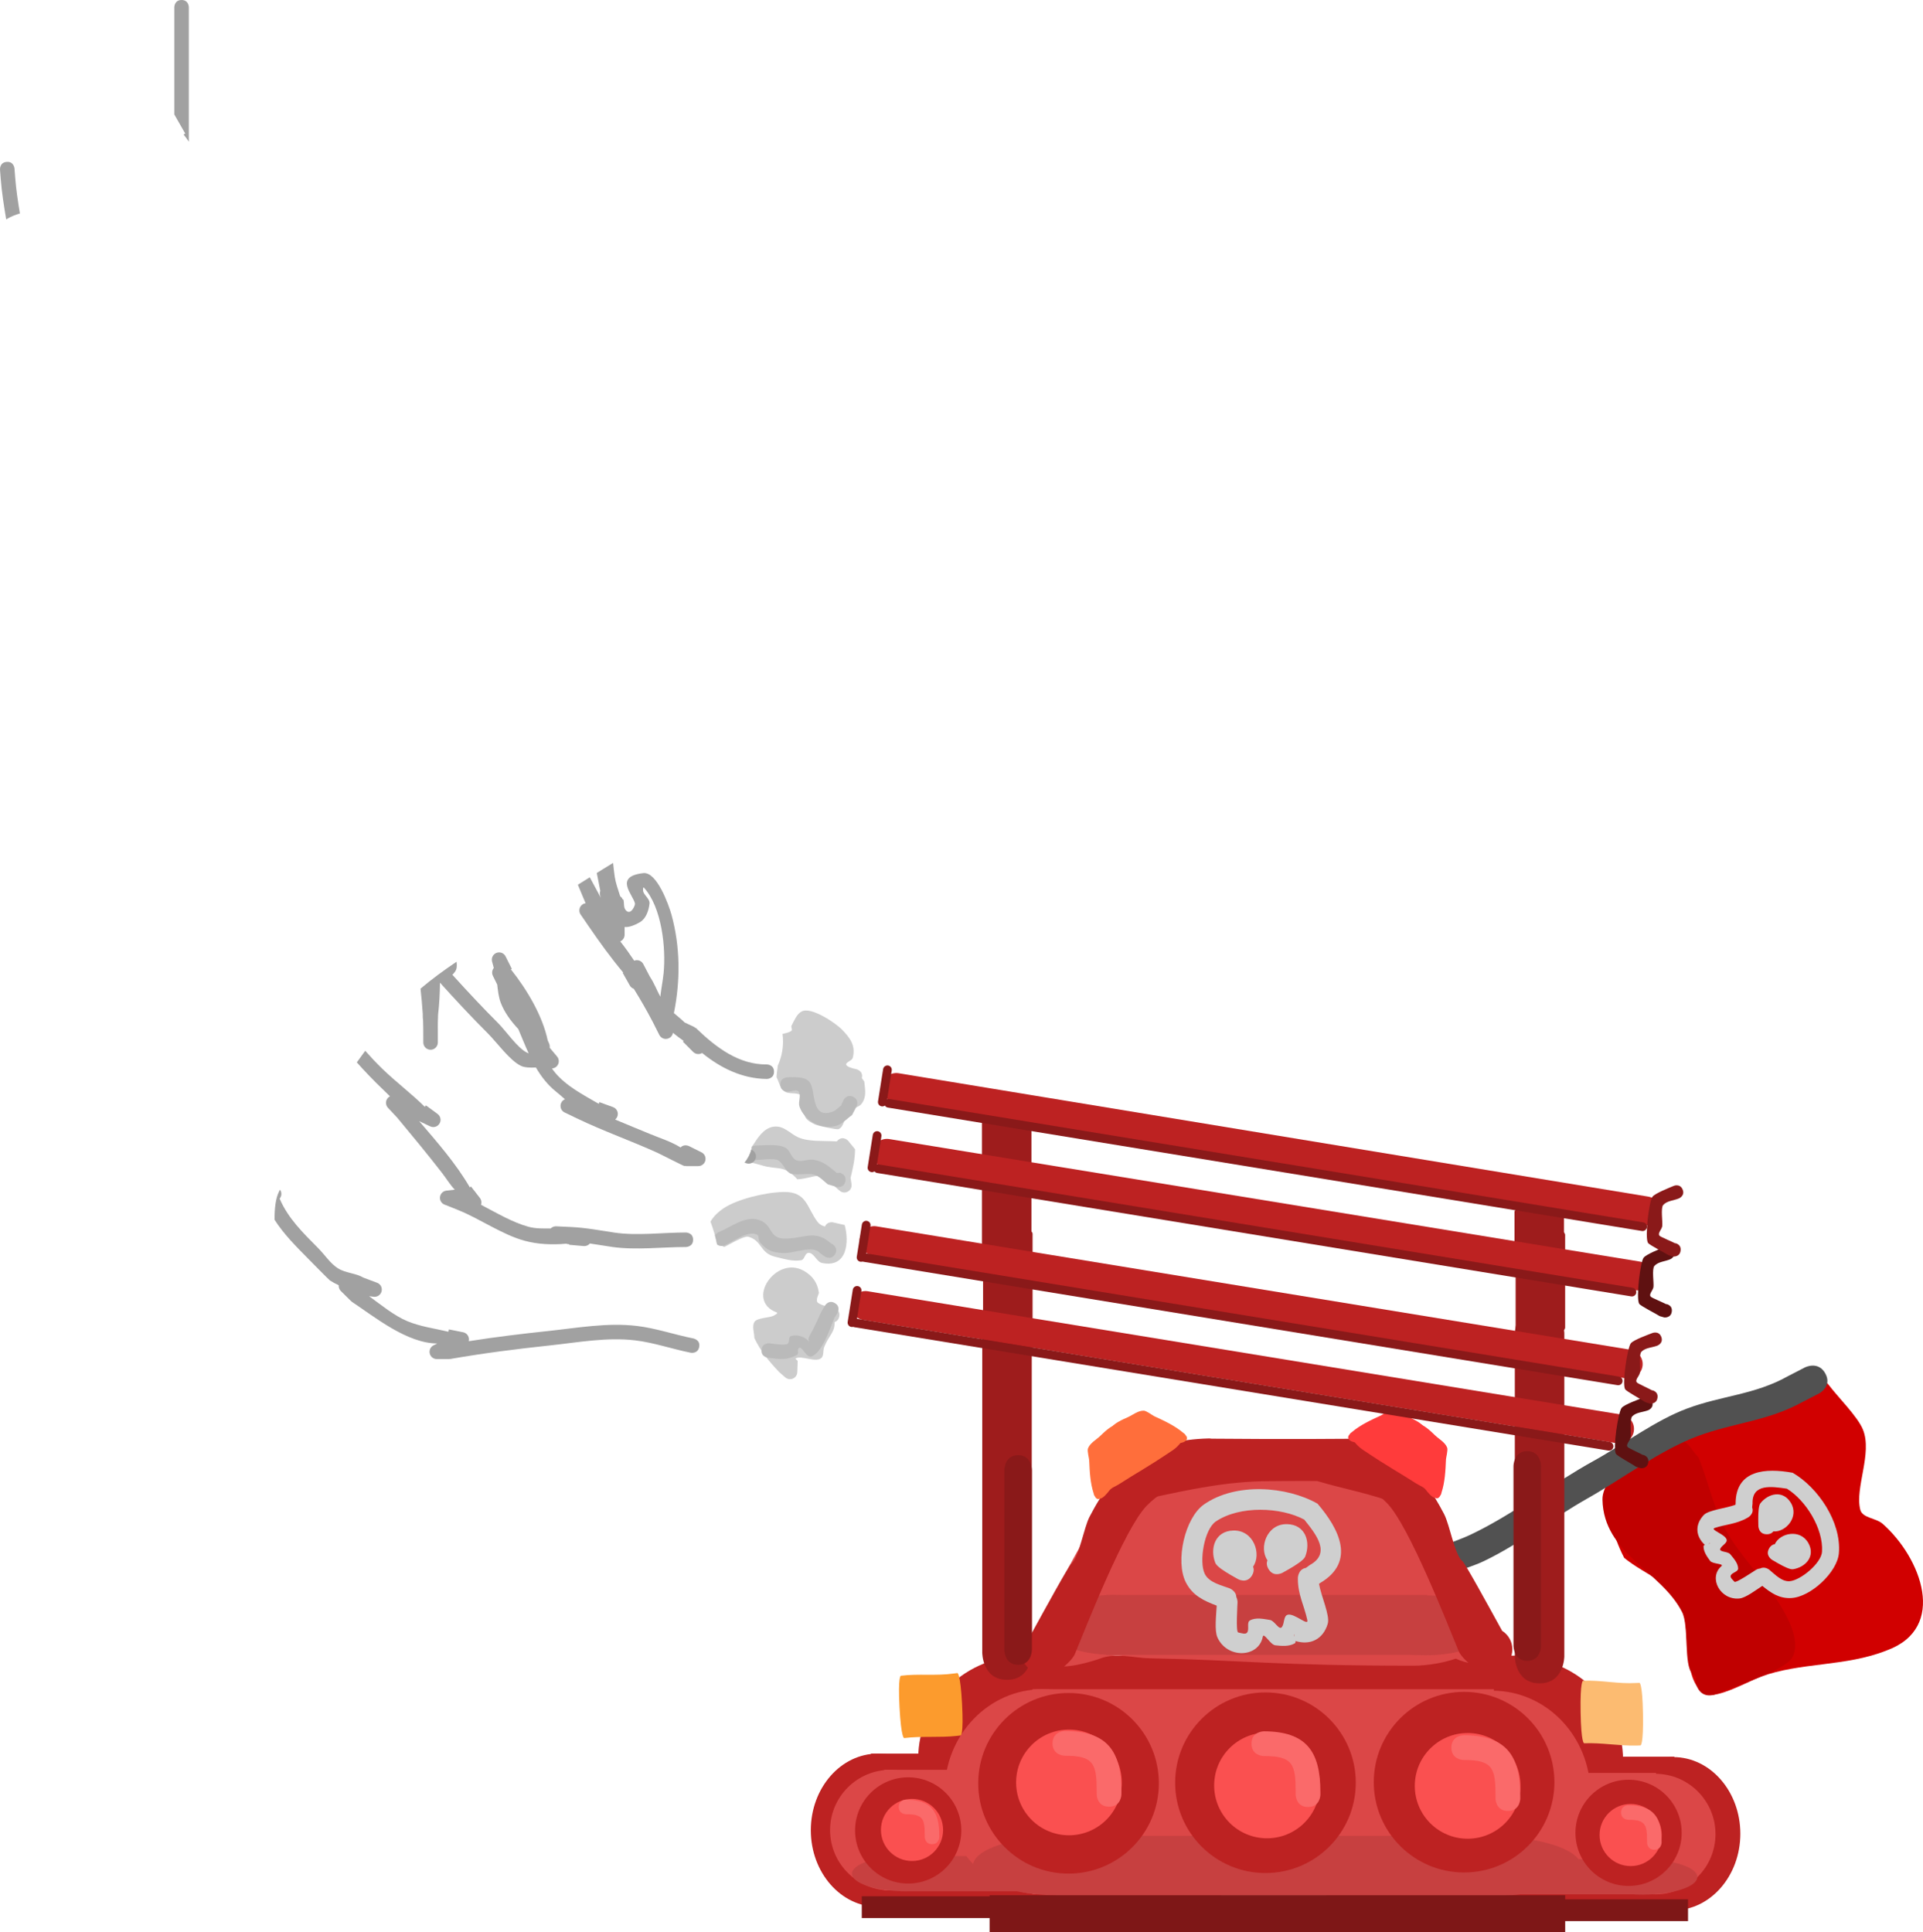 <svg version="1.1" xmlns="http://www.w3.org/2000/svg" xmlns:xlink="http://www.w3.org/1999/xlink" width="331.19" height="332.831" viewBox="0,0,331.19,332.831"><g transform="translate(-24.849,101.093)"><g data-paper-data="{&quot;isPaintingLayer&quot;:true}" fill-rule="nonzero" stroke-linejoin="miter" stroke-miterlimit="10" stroke-dasharray="" stroke-dashoffset="0" style="mix-blend-mode: normal"><g data-paper-data="{&quot;index&quot;:null}" stroke="none" stroke-width="0.5" stroke-linecap="butt"><path d="M318.449,144.838c6.373,-2.661 11.899,-0.928 16.905,-6.168c0.03,-0.557 0.283,-1.174 1.014,-1.722c1.955,-1.467 3.422,0.489 3.422,0.489c1.595,2.126 5.001,5.468 5.907,7.716c1.659,4.117 -1.406,9.972 -0.465,13.781c0.364,1.474 2.711,1.43 3.85,2.434c6.639,5.848 11.272,17.959 0.721,21.814c-7.12,2.842 -14.925,2.011 -21.75,4.552c-1.94,0.723 -7.528,3.834 -9.391,2.986c-4.062,-1.848 -2.819,-10.841 -3.885,-14.119c-1.705,-5.241 -6.219,-6.116 -10.204,-9.353c-2.244,-4.396 -2.567,-7.34 -2.567,-12.159l-0.601,-0.162c0,0 -1.356,-2.034 0.678,-3.39c0.675,-0.45 1.276,-0.527 1.776,-0.428c0.592,-1.347 2.235,-1.347 2.235,-1.347l0.089,0.073c4.48,-1.119 8.039,-3.233 12.265,-4.998z" fill="#d10000"/><path d="M316.983,187.766c-0.222,-0.177 -0.45,-0.378 -0.683,-0.605c-1.483,-1.438 -0.539,-8.177 -1.756,-10.579c-3.596,-7.097 -13.531,-10.005 -13.711,-19.391c-0.085,-4.433 8.931,-11.53 13.505,-10.237c1.365,0.386 2.025,1.986 3.037,2.979c1.722,4.177 2.579,8.871 4.839,12.794c2.423,4.205 5.909,7.632 8.58,11.66c1.588,2.394 4.31,6.895 2.767,9.946c-1.205,2.383 -10.561,5.169 -13.172,6.372c0,0 -2.225,1.011 -3.237,-1.214c-0.314,-0.69 -0.316,-1.263 -0.17,-1.726z" fill="#c00000"/><path d="M339.221,135.495c1.223,2.241 -1.082,3.431 -1.082,3.431l-2.85,1.471c-5.976,3.292 -11.74,3.54 -18.006,5.858c-6.389,2.363 -13.082,7.395 -19.03,10.753c-5.947,3.358 -11.744,7.879 -17.87,10.81c-2.324,1.112 -4.973,1.622 -7.115,3.038c0,0 -2.17,1.408 -3.617,-0.704c-1.447,-2.111 0.723,-3.519 0.723,-3.519c2.357,-1.506 5.181,-2.174 7.717,-3.374c7.304,-3.455 14.155,-8.822 21.282,-12.751c5.068,-2.794 10.591,-6.95 15.978,-8.967c6.047,-2.264 11.711,-2.383 17.422,-5.59l2.922,-1.509c0,0 2.304,-1.189 3.527,1.052z" fill="#515151"/><path d="M326.614,158.557c0.397,1.077 -0.665,1.698 -0.665,1.698l-0.161,0.094c-1.89,1.088 -3.704,1.109 -5.617,1.741c-0.904,0.299 1.796,1.076 2.045,1.996c0.167,0.617 -0.831,0.994 -1.083,1.581c-0.255,0.596 1.291,0.439 1.701,0.941c0.594,0.726 1.341,1.521 1.37,2.458c0.018,0.574 -0.986,0.672 -1.257,1.178c-0.202,0.376 0.347,0.795 0.629,1.116c0.244,0.278 3.421,-1.89 3.749,-2.081c0,0 0.296,-0.173 0.685,-0.208c0.784,-0.409 1.55,0.214 1.55,0.214c0.943,0.769 2.141,2.087 3.513,1.978c1.887,-0.149 5.451,-3.093 5.574,-5.076c0.252,-4.048 -2.862,-8.906 -6.055,-10.861c-2.652,-0.387 -6.007,-0.898 -5.909,2.565zM333.386,174.164c-2.115,0.125 -3.552,-0.903 -5.025,-2.093c-1.132,0.744 -2.856,2.054 -3.91,2.166c-3.325,0.352 -5.417,-3.566 -3.139,-5.555c0.535,-0.467 -1.5,-0.345 -1.927,-0.913c-0.549,-0.73 -1.137,-1.578 -1.144,-2.492c-0.001,-0.142 0.093,-0.218 0.23,-0.269c-1.591,-1.453 -1.763,-3.471 -0.19,-5.142c0.823,-0.874 3.818,-1.148 5.461,-1.77l0.023,-0.177c0.02,-5.881 5.192,-6.177 9.828,-5.333c4.308,2.492 8.416,8.434 7.959,13.859c-0.275,3.268 -4.834,7.522 -8.167,7.718zM319.364,164.704c0.108,-0.115 -0.06,0.02 -0.282,0.156c0.113,-0.035 0.213,-0.082 0.282,-0.156z" fill="#cfcfcf"/><path d="M330.515,164.881c0.893,-1.941 4.383,-2.685 5.777,-0.189c1.282,2.294 -0.503,4.174 -2.639,4.513c-0.521,0.083 -1.669,-0.506 -2.576,-1.02c-0.058,-0.027 -0.115,-0.059 -0.17,-0.097c-0.339,-0.195 -0.634,-0.372 -0.833,-0.486c0,0 -1.264,-0.728 -0.536,-1.992c0.28,-0.487 0.64,-0.678 0.977,-0.729z" fill="#cfcfcf"/><path d="M333.27,157.746c1.491,2.44 -0.871,5.115 -3,4.941c-0.21,0.268 -0.553,0.487 -1.115,0.493c-1.459,0.014 -1.473,-1.444 -1.473,-1.444c-0.002,-0.23 -0.011,-0.573 -0.015,-0.964c-0.006,-0.067 -0.006,-0.132 -0.001,-0.196c-0.003,-1.043 0.048,-2.331 0.376,-2.745c1.344,-1.695 3.858,-2.327 5.227,-0.084z" data-paper-data="{&quot;index&quot;:null}" fill="#cfcfcf"/></g><g fill="#bd2222" stroke="none" stroke-linecap="butt"><path d="M182.992,201.747c0,-9.756 8.244,-17.665 18.413,-17.665c10.169,0 18.413,7.909 18.413,17.665c0,9.756 -8.244,17.665 -18.413,17.665c-10.169,0 -18.413,-7.909 -18.413,-17.665z" stroke-width="NaN"/><path d="M267.551,202.006c0,-9.756 8.244,-17.665 18.413,-17.665c10.169,0 18.413,7.909 18.413,17.665c0,9.756 -8.244,17.665 -18.413,17.665c-10.169,0 -18.413,-7.909 -18.413,-17.665z" stroke-width="NaN"/><path d="M199.512,219.412v-35.33h86.729v35.33z" stroke-width="0"/></g><g fill="#9e1c1c" stroke="none" stroke-width="0.5" stroke-linecap="butt"><path d="M198.282,123.35c4.263,0 4.263,4.648 4.263,4.648c0,17.144 0,38.457 0,55.601c0,0 0,4.648 -4.263,4.648c-4.263,0 -4.263,-4.648 -4.263,-4.648c0,-17.144 0,-34.287 0,-51.431v-4.17c0,0 -0,-4.648 4.263,-4.648z"/><path d="M290.004,123.959c4.263,0 4.263,4.648 4.263,4.648c0,17.144 0,38.457 0,55.601c0,0 0,4.648 -4.263,4.648c-4.263,0 -4.263,-4.648 -4.263,-4.648c0,-17.144 0,-34.287 0,-51.431v-4.17c0,0 0,-4.648 4.263,-4.648z"/><path d="M198.422,110.071c4.263,0 4.263,1.339 4.263,1.339c0,4.939 0,11.08 0,16.02c0,0 0,1.339 -4.263,1.339c-4.263,0 -4.263,-1.339 -4.263,-1.339c0,-4.939 0,-9.879 0,-14.818v-1.201c0,0 0,-1.339 4.263,-1.339z"/><path d="M290.144,110.246c4.263,0 4.263,1.339 4.263,1.339c0,4.939 0,11.08 0,16.02c0,0 0,1.339 -4.263,1.339c-4.263,0 -4.263,-1.339 -4.263,-1.339c0,-4.939 0,-9.879 0,-14.818v-1.201c0,0 0,-1.339 4.263,-1.339z"/><path d="M198.226,89.711c4.263,0 4.263,2.087 4.263,2.087c0,7.696 0,17.264 0,24.96c0,0 0,2.087 -4.263,2.087c-4.263,0 -4.263,-2.087 -4.263,-2.087c0,-7.696 0,-15.392 0,-23.088v-1.872c0,0 0,-2.087 4.263,-2.087z"/><path d="M289.948,106.696c4.263,0 4.263,0.883 4.263,0.883c0,3.256 0,7.303 0,10.559c0,0 0,0.883 -4.263,0.883c-4.263,0 -4.263,-0.883 -4.263,-0.883c0,-3.256 0,-6.511 0,-9.767v-0.792c0,0 -0,-0.883 4.263,-0.883z"/></g><g fill="#bd2222" stroke="none" stroke-linecap="butt"><path d="M248.496,214.686c0,-7.288 5.167,-13.196 11.541,-13.196c6.374,0 11.541,5.908 11.541,13.196c0,7.288 -5.167,13.196 -11.541,13.196c-6.374,0 -11.541,-5.908 -11.541,-13.196z" stroke-width="NaN"/><path d="M301.498,214.756c0,-7.288 5.167,-13.196 11.541,-13.196c6.374,0 11.541,5.908 11.541,13.196c0,7.288 -5.167,13.196 -11.541,13.196c-6.374,0 -11.541,-5.908 -11.541,-13.196z" stroke-width="NaN"/><path d="M258.851,227.883v-26.392h54.362v26.392z" stroke-width="0"/></g><g fill="#db4747" stroke="none" stroke-linecap="butt"><path d="M251.814,214.671c0,-5.737 4.651,-10.389 10.389,-10.389c5.737,0 10.389,4.651 10.389,10.389c0,5.737 -4.651,10.389 -10.389,10.389c-5.737,0 -10.389,-4.651 -10.389,-10.389z" stroke-width="NaN"/><path d="M299.523,214.823c0,-5.737 4.651,-10.389 10.389,-10.389c5.737,0 10.389,4.651 10.389,10.389c0,5.737 -4.651,10.389 -10.389,10.389c-5.737,0 -10.389,-4.651 -10.389,-10.389z" stroke-width="NaN"/><path d="M261.134,225.059v-20.777h48.933v20.777z" stroke-width="0"/></g><g fill="#c74040" stroke="none" stroke-linecap="butt"><path d="M255.584,222.171c0,-1.675 4.183,-3.033 9.342,-3.033c5.159,0 9.342,1.358 9.342,3.033c0,1.675 -4.183,3.033 -9.342,3.033c-5.159,0 -9.342,-1.358 -9.342,-3.033z" stroke-width="NaN"/><path d="M298.486,222.216c0,-1.675 4.183,-3.033 9.342,-3.033c5.159,0 9.342,1.358 9.342,3.033c0,1.675 -4.183,3.033 -9.342,3.033c-5.159,0 -9.342,-1.358 -9.342,-3.033z" stroke-width="NaN"/><path d="M263.966,225.205v-6.067h44.003v6.067z" stroke-width="0"/></g><path d="M256.12,214.721c0,-5.052 4.095,-9.147 9.147,-9.147c5.052,0 9.147,4.095 9.147,9.147c0,5.052 -4.095,9.147 -9.147,9.147c-5.052,0 -9.147,-4.095 -9.147,-9.147z" fill="#bd2222" stroke="none" stroke-width="0" stroke-linecap="butt"/><path d="M276.065,214.662c0,-5.052 4.095,-9.147 9.147,-9.147c5.052,0 9.147,4.095 9.147,9.147c0,5.052 -4.095,9.147 -9.147,9.147c-5.052,0 -9.147,-4.095 -9.147,-9.147z" fill="#bd2222" stroke="none" stroke-width="0" stroke-linecap="butt"/><path d="M259.957,214.633c0,-2.956 2.397,-5.353 5.353,-5.353c2.956,0 5.353,2.397 5.353,5.353c0,2.956 -2.397,5.353 -5.353,5.353c-2.956,0 -5.353,-2.397 -5.353,-5.353z" fill="#fa5050" stroke="none" stroke-width="0" stroke-linecap="butt"/><path d="M280.016,214.938c0,-2.956 2.397,-5.353 5.353,-5.353c2.956,0 5.353,2.397 5.353,5.353c0,2.956 -2.397,5.353 -5.353,5.353c-2.956,0 -5.353,-2.397 -5.353,-5.353z" fill="#fa5050" stroke="none" stroke-width="0" stroke-linecap="butt"/><path d="M269.372,217.089c-1.254,0 -1.254,-1.254 -1.254,-1.254v-0.258c0.001,-2.78 -0.249,-3.662 -3.217,-3.647c0,0 -1.254,0 -1.254,-1.254c0,-1.254 1.254,-1.254 1.254,-1.254c4.311,0.019 5.722,2.039 5.724,6.154v0.258c0,0 0,1.254 -1.254,1.254z" fill="#fa6a6a" stroke="none" stroke-width="0.5" stroke-linecap="butt"/><path d="M289.524,217.12c-1.254,0 -1.254,-1.254 -1.254,-1.254v-0.258c0.001,-2.78 -0.249,-3.662 -3.217,-3.647c0,0 -1.254,0 -1.254,-1.254c0,-1.254 1.254,-1.254 1.254,-1.254c4.311,0.019 5.722,2.039 5.724,6.154v0.258c0,0 0,1.254 -1.254,1.254z" fill="#fa6a6a" stroke="none" stroke-width="0.5" stroke-linecap="butt"/><path d="M257.273,229.813v-3.753h58.298v3.753z" fill="#7e1717" stroke="none" stroke-width="0" stroke-linecap="butt"/><g fill="#bd2222" stroke="none" stroke-linecap="butt"><path d="M164.492,214.158c0,-7.288 5.167,-13.196 11.541,-13.196c6.374,0 11.541,5.908 11.541,13.196c0,7.288 -5.167,13.196 -11.541,13.196c-6.374,0 -11.541,-5.908 -11.541,-13.196z" stroke-width="NaN"/><path d="M217.494,214.228c0,-7.288 5.167,-13.196 11.541,-13.196c6.374,0 11.541,5.908 11.541,13.196c0,7.288 -5.167,13.196 -11.541,13.196c-6.374,0 -11.541,-5.908 -11.541,-13.196z" stroke-width="NaN"/><path d="M174.847,227.355v-26.392h54.362v26.392z" stroke-width="0"/></g><g fill="#db4747" stroke="none" stroke-linecap="butt"><path d="M167.81,214.143c0,-5.737 4.651,-10.389 10.389,-10.389c5.737,0 10.389,4.651 10.389,10.389c0,5.737 -4.651,10.389 -10.389,10.389c-5.737,0 -10.389,-4.651 -10.389,-10.389z" stroke-width="NaN"/><path d="M215.519,214.295c0,-5.737 4.651,-10.389 10.389,-10.389c5.737,0 10.389,4.651 10.389,10.389c0,5.737 -4.651,10.389 -10.389,10.389c-5.737,0 -10.389,-4.651 -10.389,-10.389z" stroke-width="NaN"/><path d="M177.13,224.531v-20.777h48.933v20.777z" stroke-width="0"/></g><g fill="#c74040" stroke="none" stroke-linecap="butt"><path d="M171.58,221.643c0,-1.675 4.183,-3.033 9.342,-3.033c5.159,0 9.342,1.358 9.342,3.033c0,1.675 -4.183,3.033 -9.342,3.033c-5.159,0 -9.342,-1.358 -9.342,-3.033z" stroke-width="NaN"/><path d="M214.482,221.688c0,-1.675 4.183,-3.033 9.342,-3.033c5.159,0 9.342,1.358 9.342,3.033c0,1.675 -4.183,3.033 -9.342,3.033c-5.159,0 -9.342,-1.358 -9.342,-3.033z" stroke-width="NaN"/><path d="M179.962,224.677v-6.067h44.003v6.067z" stroke-width="0"/></g><path d="M212.179,214.078c0,-5.052 4.095,-9.147 9.147,-9.147c5.052,0 9.147,4.095 9.147,9.147c0,5.052 -4.095,9.147 -9.147,9.147c-5.052,0 -9.147,-4.095 -9.147,-9.147z" fill="#bd2222" stroke="none" stroke-width="0" stroke-linecap="butt"/><path d="M192.061,214.134c0,-5.052 4.095,-9.147 9.147,-9.147c5.052,0 9.147,4.095 9.147,9.147c0,5.052 -4.095,9.147 -9.147,9.147c-5.052,0 -9.147,-4.095 -9.147,-9.147z" fill="#bd2222" stroke="none" stroke-width="0" stroke-linecap="butt"/><path d="M196.012,214.41c0,-2.956 2.397,-5.353 5.353,-5.353c2.956,0 5.353,2.397 5.353,5.353c0,2.956 -2.397,5.353 -5.353,5.353c-2.956,0 -5.353,-2.397 -5.353,-5.353z" fill="#fa5050" stroke="none" stroke-width="0" stroke-linecap="butt"/><path d="M216.333,214.453c0,-2.956 2.397,-5.353 5.353,-5.353c2.956,0 5.353,2.397 5.353,5.353c0,2.956 -2.397,5.353 -5.353,5.353c-2.956,0 -5.353,-2.397 -5.353,-5.353z" fill="#fa5050" stroke="none" stroke-width="0" stroke-linecap="butt"/><path d="M205.52,216.592c-1.254,0 -1.254,-1.254 -1.254,-1.254v-0.258c0.001,-2.78 -0.249,-3.662 -3.217,-3.647c0,0 -1.254,0 -1.254,-1.254c0,-1.254 1.254,-1.254 1.254,-1.254c4.311,0.019 5.722,2.039 5.724,6.154v0.258c0,0 0,1.254 -1.254,1.254z" fill="#fa6a6a" stroke="none" stroke-width="0.5" stroke-linecap="butt"/><path d="M225.763,216.991c-1.254,0 -1.254,-1.254 -1.254,-1.254v-0.258c0.001,-2.78 -0.249,-3.662 -3.217,-3.647c0,0 -1.254,0 -1.254,-1.254c0,-1.254 1.254,-1.254 1.254,-1.254c4.311,0.019 5.722,2.039 5.724,6.154v0.258c0,0 0,1.254 -1.254,1.254z" fill="#fa6a6a" stroke="none" stroke-width="0.5" stroke-linecap="butt"/><path d="M173.269,229.285v-3.753h58.298v3.753z" fill="#7e1717" stroke="none" stroke-width="0" stroke-linecap="butt"/><g fill="#db4747" stroke="#000000" stroke-width="0" stroke-linecap="butt"><path d="M251.417,153.18c10.363,1.018 15.974,3.759 20.403,13.623c1.02,2.272 2.899,4.431 3.031,7.043c0.061,1.209 -0.127,2.233 -0.523,3.094c1.394,-0.173 2.651,-0.065 3.443,0.727c6.057,6.057 -5.071,8.151 -9.387,8.151c-24.177,0 -29.341,-0.979 -45.408,-1.269c-2.966,-0.053 -5.803,-1.015 -8.586,0.013c-1.194,0.441 -6.661,2.152 -8.13,0.985c-1.553,-0.158 -2.687,-1.121 -2.32,-3.459c-0.017,-0.136 -0.026,-0.273 -0.026,-0.413c0,-0.572 0.147,-1.115 0.41,-1.6c2.121,-7.645 6.388,-14.674 10.612,-21.571c0.627,-1.024 2.404,-6.234 3.896,-7.341c3.209,-2.381 8.228,-1.881 12.002,-2.513c3.359,-0.562 12.084,-2.35 15.132,0.298c1.286,1.118 1.949,2.58 1.884,3.884c1.258,0.116 2.456,0.239 3.566,0.348z"/><path d="M281.36,179.936c0.263,0.486 0.41,1.028 0.41,1.6c0,0.139 -0.009,0.277 -0.026,0.413c0.498,3.171 -1.765,3.813 -4.09,3.348c-1.82,-0.364 -3.678,-1.406 -4.28,-2.444c-4.642,-8.001 -6.053,-19.107 -12.914,-26.1c-0.669,-0.682 -4.94,-0.458 -5.214,-0.47c-4.61,-0.204 -7.374,-0.206 -13.361,-0.415c-4.79,-0.167 -5.101,-4.511 -2.167,-7.06c3.047,-2.647 11.773,-0.86 15.132,-0.298c3.775,0.632 8.794,0.132 12.002,2.513c1.492,1.107 3.269,6.317 3.896,7.341c4.224,6.897 8.49,13.926 10.612,21.571z" data-paper-data="{&quot;index&quot;:null}"/></g><g fill="#db4747" stroke="none" stroke-linecap="butt"><path d="M187.543,207.53c0,-9.756 7.553,-17.665 16.87,-17.665c9.317,0 16.87,7.909 16.87,17.665c0,9.756 -7.553,17.665 -16.87,17.665c-9.317,0 -16.87,-7.909 -16.87,-17.665z" stroke-width="NaN"/><path d="M265.02,207.79c0,-9.756 7.553,-17.665 16.87,-17.665c9.317,0 16.87,7.909 16.87,17.665c0,9.756 -7.553,17.665 -16.87,17.665c-9.317,0 -16.87,-7.909 -16.87,-17.665z" stroke-width="NaN"/><path d="M202.679,225.195v-35.33h79.464v35.33z" stroke-width="0"/></g><g fill="#c74040" stroke="none" stroke-linecap="butt"><path d="M192.413,220.284c0,-2.849 7.112,-5.158 15.885,-5.158c8.773,0 15.885,2.309 15.885,5.158c0,2.849 -7.112,5.158 -15.885,5.158c-8.773,0 -15.885,-2.309 -15.885,-5.158z" stroke-width="NaN"/><path d="M265.365,220.36c0,-2.849 7.112,-5.158 15.885,-5.158c8.773,0 15.885,2.309 15.885,5.158c0,2.849 -7.112,5.158 -15.885,5.158c-8.773,0 -15.885,-2.309 -15.885,-5.158z" stroke-width="NaN"/><path d="M206.665,225.442v-10.316h74.823v10.316z" stroke-width="0"/></g><path d="M193.324,206.075c0,-8.59 6.964,-15.554 15.554,-15.554c8.59,0 15.554,6.964 15.554,15.554c0,8.59 -6.964,15.554 -15.554,15.554c-8.59,0 -15.554,-6.964 -15.554,-15.554z" fill="#bd2222" stroke="none" stroke-width="0" stroke-linecap="butt"/><path d="M261.449,205.88c0,-8.59 6.964,-15.554 15.554,-15.554c8.59,0 15.554,6.964 15.554,15.554c0,8.59 -6.964,15.554 -15.554,15.554c-8.59,0 -15.554,-6.964 -15.554,-15.554z" fill="#bd2222" stroke="none" stroke-width="0" stroke-linecap="butt"/><path d="M227.24,205.976c0,-8.59 6.964,-15.554 15.554,-15.554c8.59,0 15.554,6.964 15.554,15.554c0,8.59 -6.964,15.554 -15.554,15.554c-8.59,0 -15.554,-6.964 -15.554,-15.554z" fill="#bd2222" stroke="none" stroke-width="0" stroke-linecap="butt"/><path d="M199.849,205.926c0,-5.027 4.075,-9.102 9.102,-9.102c5.027,0 9.102,4.075 9.102,9.102c0,5.027 -4.075,9.102 -9.102,9.102c-5.027,0 -9.102,-4.075 -9.102,-9.102z" fill="#fa5050" stroke="none" stroke-width="0" stroke-linecap="butt"/><path d="M233.958,206.444c0,-5.027 4.075,-9.102 9.102,-9.102c5.027,0 9.102,4.075 9.102,9.102c0,5.027 -4.075,9.102 -9.102,9.102c-5.027,0 -9.102,-4.075 -9.102,-9.102z" fill="#fa5050" stroke="none" stroke-width="0" stroke-linecap="butt"/><path d="M268.513,206.517c0,-5.027 4.075,-9.102 9.102,-9.102c5.027,0 9.102,4.075 9.102,9.102c0,5.027 -4.075,9.102 -9.102,9.102c-5.027,0 -9.102,-4.075 -9.102,-9.102z" fill="#fa5050" stroke="none" stroke-width="0" stroke-linecap="butt"/><path d="M215.859,210.102c-2.132,0 -2.132,-2.132 -2.132,-2.132v-0.439c0.002,-4.727 -0.423,-6.227 -5.47,-6.201c0,0 -2.132,0 -2.132,-2.132c0,-2.132 2.132,-2.132 2.132,-2.132c7.331,0.032 9.73,3.467 9.733,10.464v0.439c0,0 0,2.132 -2.132,2.132z" fill="#fa6a6a" stroke="none" stroke-width="0.5" stroke-linecap="butt"/><path d="M250.125,210.154c-2.132,0 -2.132,-2.132 -2.132,-2.132v-0.439c0.002,-4.727 -0.423,-6.227 -5.47,-6.201c0,0 -2.132,0 -2.132,-2.132c0,-2.132 2.132,-2.132 2.132,-2.132c7.331,0.032 9.73,3.467 9.733,10.464v0.439c0,0 0,2.132 -2.132,2.132z" fill="#fa6a6a" stroke="none" stroke-width="0.5" stroke-linecap="butt"/><path d="M284.548,210.834c-2.132,0 -2.132,-2.132 -2.132,-2.132v-0.439c0.002,-4.727 -0.423,-6.227 -5.47,-6.201c0,0 -2.132,0 -2.132,-2.132c0,-2.132 2.132,-2.132 2.132,-2.132c7.331,0.032 9.73,3.467 9.733,10.464v0.439c0,0 0,2.132 -2.132,2.132z" fill="#fa6a6a" stroke="none" stroke-width="0.5" stroke-linecap="butt"/><g fill="#c74040" stroke="none" stroke-linecap="butt"><path d="M204.86,178.788c0,-2.849 5.248,-5.158 11.723,-5.158c6.474,0 11.723,2.309 11.723,5.158c0,2.849 -5.248,5.158 -11.723,5.158c-6.474,0 -11.723,-2.309 -11.723,-5.158z" stroke-width="NaN"/><path d="M258.697,178.863c0,-2.849 5.249,-5.158 11.723,-5.158c6.474,0 11.723,2.309 11.723,5.158c0,2.849 -5.248,5.158 -11.723,5.158c-6.474,0 -11.723,-2.309 -11.723,-5.158z" stroke-width="NaN"/><path d="M215.378,183.945v-10.316h55.218v10.316z" stroke-width="0"/></g><path d="M209.318,168.3c1.358,-1.041 2.185,-6.221 3.177,-8.13c4.701,-9.052 10.123,-13.246 20.592,-13.494c0.014,-0 0.028,-0.001 0.042,-0.001c0.128,0.026 0.26,0.04 0.394,0.042c0.01,0 0.02,0 0.03,0c3.275,0.03 6.55,0.05 9.826,0.058c2.361,2.424 2.312,3.979 -0.148,6.439c-1.472,1.472 -4.146,0.434 -6.227,0.471c-5.937,0.105 -10.695,0.463 -14.704,4.62c-3.823,3.964 -10.358,20.74 -12.335,25.512c-0.647,1.561 -5.645,5.91 -7.371,2.89c-1.11,-0.655 -1.854,-1.863 -1.854,-3.245c0,-1.344 0.704,-2.523 1.763,-3.19c2.439,-4.44 6.396,-11.65 6.815,-11.971z" fill="#bd2222" stroke="none" stroke-width="0.5" stroke-linecap="butt"/><path d="M283.553,179.807c1.059,0.666 1.763,1.846 1.763,3.19c0,1.382 -0.744,2.59 -1.854,3.245c-1.726,3.02 -6.725,-1.329 -7.371,-2.89c-1.977,-4.772 -8.511,-21.548 -12.335,-25.512c-4.009,-4.156 -8.767,-4.515 -14.704,-4.62c-2.081,-0.037 -4.755,1.001 -6.227,-0.471c-2.3,-2.3 -2.493,-3.81 -0.577,-5.979c5.266,0.017 10.532,0.005 15.797,-0.04c0.091,0.012 0.182,0.024 0.272,0.035c7.114,1.423 11.418,5.572 15.244,12.94c0.992,1.91 1.819,7.089 3.177,8.13c0.418,0.321 4.376,7.531 6.815,11.971z" data-paper-data="{&quot;index&quot;:null}" fill="#bd2222" stroke="none" stroke-width="0.5" stroke-linecap="butt"/><path d="M267.227,157.857c-0.381,0.763 -1.144,0.381 -1.144,0.381l-0.309,-0.158c-4.753,-1.915 -9.255,-2.628 -14.071,-4.068c-2.698,-0.061 -5.427,0.021 -8.206,0.021c-7.309,0 -13.87,1.468 -20.924,2.969c0,0 -0.834,0.176 -1.01,-0.659c-0.176,-0.834 0.659,-1.01 0.659,-1.01c0.659,-0.137 1.314,-0.274 1.965,-0.411c-0.211,-0.583 0.352,-0.958 0.352,-0.958c5.253,-3.48 12.616,-1.889 18.55,-2.383c7.476,-0.005 15.361,0.761 22.808,1.497l0.102,-0.004c0,0 0.853,0 0.853,0.853c0,0.853 -0.853,0.853 -0.853,0.853l-0.272,-0.004c-0.418,-0.042 -0.838,-0.085 -1.26,-0.127c0.136,0.175 0.223,0.433 0.089,0.792c-0.049,0.13 -0.111,0.231 -0.18,0.309c0.674,0.23 1.351,0.477 2.033,0.747l0.438,0.216c0,0 0.763,0.381 0.381,1.144zM228.145,154.112c1.34,-0.265 2.675,-0.516 4.013,-0.74c-1.393,0.11 -2.747,0.329 -4.013,0.74z" fill="#bd2222" stroke="none" stroke-width="0.5" stroke-linecap="butt"/><path d="M250.419,168.487c3.721,-2.036 1.108,-5.267 -0.939,-7.831c-4.038,-2.167 -11.097,-2.458 -15.221,0.309c-2.02,1.355 -2.931,6.94 -1.922,9.027c0.734,1.518 2.866,1.97 4.261,2.492c0,0 1.132,0.424 1.184,1.506c0.204,0.433 0.204,0.853 0.204,0.853c0,0.465 -0.329,5.163 0.116,5.249c0.513,0.099 1.294,0.421 1.568,-0.025c0.368,-0.599 -0.149,-1.72 0.469,-2.056c1.009,-0.548 2.31,-0.25 3.445,-0.071c0.784,0.124 1.574,1.855 2.045,1.217c0.465,-0.629 0.248,-1.917 1.003,-2.121c1.126,-0.305 3.616,2.07 3.373,0.929c-0.513,-2.412 -1.612,-4.343 -1.629,-7.013v-0.229c0,0 0,-1.506 1.384,-1.752zM229.078,171.455c-1.851,-3.645 -0.171,-11.091 3.113,-13.401c5.452,-3.835 14.27,-3.162 19.566,-0.148c3.756,4.378 6.638,10.028 0.434,13.682l-0.173,0.134c0.358,2.121 1.919,5.455 1.503,6.866c-0.794,2.695 -3.034,3.761 -5.553,2.976c0.031,0.176 0.008,0.323 -0.142,0.409c-0.97,0.558 -2.229,0.46 -3.34,0.33c-0.864,-0.101 -1.992,-2.327 -2.155,-1.473c-0.695,3.637 -6.129,3.846 -7.81,0.114c-0.533,-1.184 -0.213,-3.815 -0.126,-5.471c-2.167,-0.822 -4.142,-1.706 -5.317,-4.018zM247.75,180.826c0.006,-0.318 0.046,-0.579 -0.01,-0.394c-0.035,0.118 -0.023,0.253 0.01,0.394z" fill="#cfcfcf" stroke="none" stroke-width="0.5" stroke-linecap="butt"/><path d="M240.665,168.755c0.154,0.387 0.174,0.886 -0.167,1.483c-0.886,1.55 -2.436,0.664 -2.436,0.664c-0.244,-0.14 -0.613,-0.342 -1.028,-0.58c-0.074,-0.035 -0.144,-0.076 -0.208,-0.12c-1.104,-0.641 -2.435,-1.491 -2.67,-2.093c-0.961,-2.468 -0.076,-5.515 3.14,-5.577c3.5,-0.068 4.869,4.08 3.369,6.223z" fill="#cfcfcf" stroke="none" stroke-width="0.5" stroke-linecap="butt"/><path d="M246.504,161.435c3.217,0.062 4.102,3.11 3.14,5.577c-0.235,0.602 -1.565,1.451 -2.67,2.093c-0.064,0.044 -0.133,0.085 -0.208,0.12c-0.416,0.238 -0.784,0.441 -1.028,0.58c0,0 -1.55,0.886 -2.436,-0.664c-0.341,-0.597 -0.321,-1.095 -0.167,-1.483c-1.5,-2.143 -0.131,-6.291 3.369,-6.223z" data-paper-data="{&quot;index&quot;:null}" fill="#cfcfcf" stroke="none" stroke-width="0.5" stroke-linecap="butt"/><path d="M190.539,192.389c0.286,5.37 -0.223,5.434 -0.223,5.434l-0.652,0.083c-3.015,0.336 -6.08,0.001 -9.099,0.383c0,0 -0.51,0.064 -0.796,-5.305c-0.286,-5.37 0.223,-5.434 0.223,-5.434c3.019,-0.382 6.09,0.049 9.099,-0.383l0.652,-0.083c0,0 0.509,-0.064 0.796,5.305z" fill="#fc9b2d" stroke="none" stroke-width="0.5" stroke-linecap="butt"/><path d="M307.812,194.14c0.092,5.388 -0.417,5.408 -0.417,5.408l-0.652,0.027c-3.013,0.078 -6.052,-0.519 -9.071,-0.395c0,0 -0.509,0.021 -0.602,-5.367c-0.092,-5.388 0.417,-5.408 0.417,-5.408c3.019,-0.124 6.061,0.569 9.071,0.395l0.652,-0.027c0,0 0.509,-0.021 0.602,5.367z" fill="#fcbb71" stroke="none" stroke-width="0.5" stroke-linecap="butt"/><path d="M195.285,231.739v-6.382h99.13v6.382z" fill="#7e1717" stroke="none" stroke-width="0" stroke-linecap="butt"/><g data-paper-data="{&quot;index&quot;:null}" fill="#ff6e3b" stroke="#000000" stroke-width="0" stroke-linecap="butt"><path d="M219.046,144.412c2.22,-1.195 3.718,-1.402 5.94,-0.018c0.512,0.319 1.181,0.499 1.56,1.006c0.176,0.235 0.276,0.466 0.313,0.692c0.257,-0.223 0.524,-0.371 0.79,-0.319c2.035,0.399 0.082,2.323 -0.785,2.906c-4.858,3.265 -6.028,3.766 -9.296,5.878c-0.603,0.39 -1.303,0.58 -1.723,1.162c-0.18,0.25 -1.048,1.332 -1.501,1.296c-0.333,0.178 -0.691,0.138 -0.933,-0.382c-0.022,-0.025 -0.042,-0.051 -0.061,-0.079c-0.077,-0.115 -0.121,-0.244 -0.134,-0.377c-0.606,-1.823 -0.698,-3.811 -0.781,-5.768c-0.012,-0.29 -0.359,-1.577 -0.209,-2.001c0.323,-0.912 1.399,-1.489 2.072,-2.126c0.599,-0.567 2.111,-2.104 3.081,-1.984c0.409,0.051 0.74,0.255 0.903,0.526c0.269,-0.147 0.526,-0.284 0.764,-0.412z"/><path d="M228.677,145.744c0.118,0.062 0.221,0.151 0.299,0.266c0.019,0.028 0.036,0.057 0.051,0.086c0.528,0.57 0.16,1.004 -0.37,1.225c-0.415,0.173 -0.929,0.214 -1.19,0.087c-2.013,-0.981 -3.797,-3.022 -6.12,-3.501c-0.226,-0.047 -1.054,0.575 -1.111,0.61c-0.954,0.582 -1.51,0.955 -2.741,1.721c-0.985,0.613 -1.634,-0.217 -1.389,-1.126c0.255,-0.944 2.25,-1.763 3,-2.104c0.844,-0.383 1.785,-1.161 2.751,-1.116c0.449,0.021 1.51,0.828 1.774,0.949c1.78,0.815 3.587,1.652 5.046,2.901z" data-paper-data="{&quot;index&quot;:null}"/></g><g data-paper-data="{&quot;index&quot;:null}" fill="#ff3b3b" stroke="#000000" stroke-width="0" stroke-linecap="butt"><path d="M267.271,144.282c0.238,0.128 0.495,0.265 0.764,0.412c0.163,-0.271 0.494,-0.475 0.903,-0.526c0.97,-0.12 2.482,1.417 3.081,1.984c0.673,0.637 1.749,1.214 2.072,2.126c0.15,0.424 -0.196,1.711 -0.209,2.001c-0.083,1.956 -0.175,3.945 -0.781,5.768c-0.013,0.133 -0.056,0.262 -0.134,0.377c-0.019,0.028 -0.039,0.054 -0.061,0.079c-0.242,0.519 -0.6,0.56 -0.933,0.382c-0.453,0.036 -1.32,-1.046 -1.501,-1.296c-0.42,-0.582 -1.12,-0.772 -1.723,-1.162c-3.268,-2.112 -4.438,-2.613 -9.296,-5.878c-0.867,-0.583 -2.821,-2.507 -0.785,-2.906c0.266,-0.052 0.533,0.096 0.79,0.319c0.037,-0.227 0.137,-0.458 0.313,-0.692c0.379,-0.507 1.048,-0.687 1.56,-1.006c2.222,-1.384 3.72,-1.177 5.94,0.018z"/><path d="M257.64,145.615c1.459,-1.25 3.265,-2.086 5.046,-2.901c0.264,-0.121 1.325,-0.928 1.774,-0.949c0.966,-0.045 1.907,0.733 2.751,1.116c0.751,0.341 2.746,1.16 3,2.103c0.245,0.908 -0.404,1.739 -1.389,1.126c-1.231,-0.767 -1.787,-1.14 -2.741,-1.721c-0.057,-0.035 -0.885,-0.656 -1.111,-0.61c-2.323,0.479 -4.107,2.52 -6.12,3.501c-0.261,0.127 -0.775,0.086 -1.19,-0.087c-0.53,-0.221 -0.898,-0.655 -0.37,-1.225c0.015,-0.03 0.032,-0.058 0.051,-0.086c0.077,-0.115 0.18,-0.204 0.299,-0.266z" data-paper-data="{&quot;index&quot;:null}"/></g><path d="M200.192,149.547c2.373,0 2.373,2.587 2.373,2.587c0,9.542 0,21.405 0,30.947c0,0 0,2.587 -2.373,2.587c-2.373,0 -2.373,-2.587 -2.373,-2.587c0,-9.542 0,-19.084 0,-28.626v-2.321c0,0 0,-2.587 2.373,-2.587z" fill="#8a1919" stroke="none" stroke-width="0.5" stroke-linecap="butt"/><path d="M287.882,148.858c2.373,0 2.373,2.587 2.373,2.587c0,9.542 0,21.405 0,30.947c0,0 0,2.587 -2.373,2.587c-2.373,0 -2.373,-2.587 -2.373,-2.587c0,-9.542 0,-19.084 0,-28.626v-2.321c0,0 0,-2.587 2.373,-2.587z" fill="#8a1919" stroke="none" stroke-width="0.5" stroke-linecap="butt"/><path d="M303.762,145.044l-129.855,-21.254" fill="#bd2222" stroke="#bd2222" stroke-width="5" stroke-linecap="round"/><path d="M305.255,133.862l-129.855,-21.254" fill="#bd2222" stroke="#bd2222" stroke-width="5" stroke-linecap="round"/><path d="M306.831,118.671l-129.231,-21.098" fill="#bd2222" stroke="#bd2222" stroke-width="5" stroke-linecap="round"/><path d="M179.217,86.235l129.107,21.254" fill="#bd2222" stroke="#bd2222" stroke-width="5" stroke-linecap="round"/><path d="M172.11,126.769l129.855,21.254" fill="#bd2222" stroke="#8a1919" stroke-width="1.5" stroke-linecap="round"/><path d="M303.546,136.759l-129.855,-21.254" fill="#bd2222" stroke="#8a1919" stroke-width="1.5" stroke-linecap="round"/><path d="M176.05,100.21l129.855,21.254" fill="#bd2222" stroke="#8a1919" stroke-width="1.5" stroke-linecap="round"/><path d="M177.89,88.946l129.855,21.254" fill="#bd2222" stroke="#8a1919" stroke-width="1.5" stroke-linecap="round"/><path d="M312.775,124.816c-0.146,1.159 -1.306,1.013 -1.306,1.013l-0.772,-0.222c-0.567,-0.379 -3.326,-1.763 -3.542,-2.131c-0.558,-0.951 0.185,-7.176 0.764,-7.932c0.46,-0.6 2.965,-1.577 3.671,-1.878c0,0 1.075,-0.458 1.533,0.617c0.458,1.075 -0.617,1.533 -0.617,1.533c-0.907,0.386 -2.076,0.404 -2.727,1.144c-0.456,0.518 -0.072,2.905 -0.162,3.628c-0.071,0.572 -0.851,1.233 -0.469,1.665c0.208,0.236 2.283,1.043 2.833,1.4l-0.218,-0.144c0,0 1.159,0.146 1.013,1.306z" fill="#5f1111" stroke="none" stroke-width="0.5" stroke-linecap="butt"/><path d="M314.29,114.322c-0.146,1.159 -1.306,1.013 -1.306,1.013l-0.772,-0.222c-0.567,-0.379 -3.326,-1.763 -3.542,-2.131c-0.558,-0.951 0.185,-7.176 0.764,-7.932c0.46,-0.6 2.965,-1.577 3.671,-1.878c0,0 1.075,-0.458 1.533,0.617c0.458,1.075 -0.617,1.533 -0.617,1.533c-0.907,0.386 -2.076,0.404 -2.727,1.144c-0.456,0.518 -0.072,2.905 -0.162,3.628c-0.071,0.572 -0.851,1.233 -0.469,1.665c0.208,0.236 2.283,1.043 2.833,1.4l-0.218,-0.144c0,0 1.159,0.146 1.013,1.306z" fill="#8a1919" stroke="none" stroke-width="0.5" stroke-linecap="butt"/><path d="M308.721,150.818c-0.18,1.155 -1.334,0.975 -1.334,0.975l-0.765,-0.244c-0.555,-0.395 -3.273,-1.858 -3.479,-2.232c-0.531,-0.967 0.392,-7.168 0.993,-7.906c0.477,-0.587 3.01,-1.491 3.724,-1.771c0,0 1.088,-0.427 1.514,0.661c0.427,1.088 -0.661,1.514 -0.661,1.514c-0.918,0.359 -2.086,0.344 -2.759,1.064c-0.471,0.504 -0.156,2.902 -0.267,3.622c-0.088,0.57 -0.886,1.208 -0.517,1.651c0.201,0.242 2.252,1.109 2.792,1.482l-0.214,-0.15c0,0 1.155,0.18 0.975,1.334z" fill="#5f1111" stroke="none" stroke-width="0.5" stroke-linecap="butt"/><path d="M310.307,139.688c-0.18,1.155 -1.334,0.975 -1.334,0.975l-0.765,-0.244c-0.555,-0.395 -3.273,-1.858 -3.479,-2.232c-0.531,-0.967 0.392,-7.168 0.993,-7.906c0.477,-0.587 3.01,-1.491 3.724,-1.771c0,0 1.088,-0.427 1.514,0.661c0.427,1.088 -0.661,1.514 -0.661,1.514c-0.918,0.359 -2.086,0.344 -2.759,1.064c-0.471,0.504 -0.156,2.902 -0.267,3.622c-0.088,0.57 -0.886,1.208 -0.517,1.651c0.201,0.242 2.252,1.109 2.792,1.482l-0.214,-0.15c0,0 1.155,0.18 0.975,1.334z" fill="#8a1919" stroke="none" stroke-width="0.5" stroke-linecap="butt"/><path d="M171.582,126.724l0.881,-5.555" fill="none" stroke="#8a1919" stroke-width="1.5" stroke-linecap="round"/><path d="M173.149,115.495l0.881,-5.555" fill="none" stroke="#8a1919" stroke-width="1.5" stroke-linecap="round"/><path d="M175.909,94.498l-0.881,5.555" fill="none" stroke="#8a1919" stroke-width="1.5" stroke-linecap="round"/><path d="M176.807,88.732l0.881,-5.555" fill="none" stroke="#8a1919" stroke-width="1.5" stroke-linecap="round"/><path d="M296.183,214.606c0,-5.052 4.095,-9.147 9.147,-9.147c5.052,0 9.147,4.095 9.147,9.147c0,5.052 -4.095,9.147 -9.147,9.147c-5.052,0 -9.147,-4.095 -9.147,-9.147z" fill="#bd2222" stroke="none" stroke-width="0" stroke-linecap="butt"/><path d="M300.337,214.981c0,-2.956 2.397,-5.353 5.353,-5.353c2.956,0 5.353,2.397 5.353,5.353c0,2.956 -2.397,5.353 -5.353,5.353c-2.956,0 -5.353,-2.397 -5.353,-5.353z" fill="#fa5050" stroke="none" stroke-width="0" stroke-linecap="butt"/><path d="M309.767,217.519c-1.254,0 -1.254,-1.254 -1.254,-1.254v-0.258c0.001,-2.78 -0.249,-3.662 -3.217,-3.647c0,0 -1.254,0 -1.254,-1.254c0,-1.254 1.254,-1.254 1.254,-1.254c4.311,0.019 5.722,2.039 5.724,6.154v0.258c0,0 0,1.254 -1.254,1.254z" fill="#fa6a6a" stroke="none" stroke-width="0.5" stroke-linecap="butt"/><path d="M172.116,214.193c0,-5.052 4.095,-9.147 9.147,-9.147c5.052,0 9.147,4.095 9.147,9.147c0,5.052 -4.095,9.147 -9.147,9.147c-5.052,0 -9.147,-4.095 -9.147,-9.147z" fill="#bd2222" stroke="none" stroke-width="0" stroke-linecap="butt"/><path d="M176.569,214.105c0,-2.956 2.397,-5.353 5.353,-5.353c2.956,0 5.353,2.397 5.353,5.353c0,2.956 -2.397,5.353 -5.353,5.353c-2.956,0 -5.353,-2.397 -5.353,-5.353z" fill="#fa5050" stroke="none" stroke-width="0" stroke-linecap="butt"/><path d="M185.368,216.561c-1.254,0 -1.254,-1.254 -1.254,-1.254v-0.258c0.001,-2.78 -0.249,-3.662 -3.217,-3.647c0,0 -1.254,0 -1.254,-1.254c0,-1.254 1.254,-1.254 1.254,-1.254c4.311,0.019 5.722,2.039 5.724,6.154v0.258c0,0 0,1.254 -1.254,1.254z" fill="#fa6a6a" stroke="none" stroke-width="0.5" stroke-linecap="butt"/><path d="M130.722,49.92c0.153,1.015 0.557,2.175 0.933,3.349l0.401,0.401l-0.068,0.068l0.248,0.158c0.128,0.596 -0.014,1.326 0.384,1.788c0.866,1.006 1.642,-0.849 1.592,-1.13c-0.263,-1.482 -3.761,-4.66 1.435,-5.254c2.363,-0.27 4.421,5.616 4.847,7.16c1.524,5.529 1.549,11.355 0.418,16.954c0.631,0.542 1.279,1.047 1.843,1.607l1.733,0.818l-0.022,0.047l0.088,0.044l0.116,0.015c0.083,0.081 0.167,0.162 0.251,0.243c0.001,-0 0.002,-0 0.003,-0.001l0.001,0.004c3.301,3.167 7.22,6.122 11.982,6.063c0,0 1.25,0 1.25,1.25c0,1.25 -1.25,1.25 -1.25,1.25c-4.235,-0.043 -7.943,-1.887 -11.14,-4.473c-0.19,0.117 -0.414,0.185 -0.654,0.185c-0.345,0 -0.658,-0.14 -0.884,-0.366l-1.768,-1.768l0.132,-0.132c-0.627,-0.437 -1.246,-0.901 -1.843,-1.39c-0.098,0.593 -0.613,1.046 -1.233,1.046c-0.497,0 -0.927,-0.29 -1.128,-0.711l-1.111,-2.201c-1.027,-1.96 -2.114,-3.86 -3.267,-5.717c-0.3,-0.102 -0.549,-0.315 -0.698,-0.591l-1.217,-2.156l0.091,-0.051c-2.118,-2.528 -4.045,-5.193 -5.924,-7.936l-1.404,-2.049c-0.144,-0.204 -0.228,-0.452 -0.228,-0.72c0,-0.631 0.467,-1.153 1.075,-1.238c-0.526,-1.203 -0.998,-2.428 -1.331,-3.187c0.684,-0.428 1.369,-0.854 2.054,-1.28c0.609,1.177 1.287,2.336 1.874,3.506l-0.102,-0.41c-0.028,-0.105 -0.043,-0.214 -0.043,-0.328c0,-0.151 0.027,-0.296 0.076,-0.43c-0.213,-1.028 -0.378,-2.075 -0.604,-3.082c0.937,-0.58 1.875,-1.158 2.813,-1.736c0.076,0.735 0.152,1.513 0.283,2.383zM134.071,64.38c0.142,-0.056 0.297,-0.087 0.459,-0.087c0.49,0 0.915,0.282 1.12,0.693l1.124,2.146c0.721,1.08 1.186,2.313 1.799,3.458c0.15,-1.39 0.443,-2.798 0.567,-4.067c0.423,-4.334 -0.305,-11.33 -3.393,-14.726c-0.16,-0.176 -0.189,0.48 -0.11,0.705c0.255,0.729 1.162,1.284 1.076,2.052c-0.134,1.197 -0.618,2.612 -1.665,3.208c-1.173,0.667 -2.006,0.888 -2.624,0.813v1.34c0,0.512 -0.308,0.952 -0.748,1.145c0.841,1.067 1.637,2.18 2.397,3.321z" fill="#a1a1a1" stroke="none" stroke-width="0.5" stroke-linecap="butt"/><path d="" fill="#a1a1a1" stroke="none" stroke-width="0.5" stroke-linecap="butt"/><path d="" fill="#a1a1a1" stroke="none" stroke-width="0.5" stroke-linecap="butt"/><path d="" fill="#a1a1a1" stroke="none" stroke-width="0.5" stroke-linecap="butt"/><path d="M103.214,66.28c-0.143,0.201 -0.293,0.375 -0.451,0.526c2.565,2.833 5.159,5.618 7.907,8.365c1.296,1.296 3.308,4.259 4.939,5.05c0.093,0.045 0.189,0.085 0.287,0.12c-0.627,-1.366 -1.188,-2.783 -1.786,-4.188c-1.298,-1.375 -2.403,-2.905 -3.022,-4.534c-0.377,-0.991 -0.476,-2.058 -0.605,-3.119l-0.737,-1.489c-0.09,-0.173 -0.141,-0.369 -0.141,-0.577c0,-0.303 0.108,-0.58 0.287,-0.796l-0.29,-1.084c-0.033,-0.111 -0.05,-0.229 -0.05,-0.351c0,-0.69 0.56,-1.25 1.25,-1.25c0.499,0 0.93,0.292 1.13,0.715l1.06,2.12l-0.161,0.08c2.841,3.572 5.47,8.051 6.347,12.248l0.227,0.496c0.08,0.165 0.125,0.35 0.125,0.546c0,0.07 -0.006,0.139 -0.017,0.206l1.278,1.527c0.185,0.218 0.297,0.5 0.297,0.808c0,0.665 -0.519,1.208 -1.173,1.248c0.155,0.234 0.316,0.454 0.484,0.658c1.948,2.359 4.856,3.864 7.577,5.435l0.106,-0.291l2.322,0.845c0.494,0.167 0.85,0.634 0.85,1.185c0,0.391 -0.179,0.739 -0.46,0.969c2.014,0.848 4.041,1.666 6.057,2.507c1.567,0.653 3.614,1.291 5.213,2.303c0.589,-0.67 1.462,-0.233 1.462,-0.233l2.12,1.06c0.423,0.2 0.715,0.631 0.715,1.13c0,0.69 -0.56,1.25 -1.25,1.25h-2.144v-0.032c-0.095,0.004 -0.191,0.004 -0.287,-0.001c-0.156,-0.007 -4.123,-2.042 -4.522,-2.224c-4.558,-2.078 -9.294,-3.731 -13.813,-5.9l-2.229,-1.07c-0.433,-0.197 -0.734,-0.632 -0.734,-1.139c0,-0.518 0.316,-0.963 0.765,-1.153c-0.512,-0.444 -1.021,-0.896 -1.534,-1.309c-1.47,-1.181 -2.565,-2.606 -3.471,-4.161c-1.004,0.06 -1.959,0.013 -2.572,-0.279c-1.917,-0.912 -4.15,-4.038 -5.668,-5.556c-2.882,-2.882 -5.598,-5.796 -8.278,-8.774c-0.024,1.86 -0.116,3.703 -0.327,5.502c-0.031,0.839 -0.058,1.619 -0.052,2.294l-0.004,0.004l0.004,-0l0,0.005h0.009l-0.001,2.5c0,0 0,0 0,0c-0,0.69 -0.56,1.25 -1.25,1.25c-0.689,0 -1.248,-0.558 -1.25,-1.246l-0.008,-2.496c-0.004,-0.422 -0.015,-0.843 -0.031,-1.263c-0.054,-0.38 -0.066,-0.771 -0.058,-1.179c-0.088,-1.458 -0.23,-2.901 -0.385,-4.338c1.956,-1.656 4.057,-3.189 6.208,-4.64c0.087,0.63 0.081,1.237 -0.266,1.724z" fill="#a1a1a1" stroke="none" stroke-width="0.5" stroke-linecap="butt"/><path d="M56.119,-101.093c1.25,0 1.25,1.25 1.25,1.25c0,5 0,10.027 0,15.027c0,2.711 0,5.422 0,8.134c-0.281,-0.433 -0.584,-0.846 -0.908,-1.239l0.289,-0.165l-1.881,-3.292c-0,-1.146 -0,-2.291 -0,-3.437c0,-5 0,-10 0,-15v-0.027c0,0 0,-1.25 1.25,-1.25z" fill="#a1a1a1" stroke="none" stroke-width="0.5" stroke-linecap="butt"/><path d="M90.687,82.997c2.418,2.342 5.015,4.267 7.328,6.56l0.186,-0.253l2.002,1.472c0.316,0.227 0.522,0.597 0.522,1.016c0,0.69 -0.56,1.25 -1.25,1.25c-0.201,0 -0.391,-0.048 -0.56,-0.132l-1.87,-0.888c3.111,3.629 6.338,7.307 8.724,11.407l0.196,-0.152l1.528,1.965c0.169,0.213 0.27,0.483 0.27,0.776c0,0.144 -0.024,0.283 -0.069,0.411c2.69,1.399 5.402,3.026 8.161,3.782c1.285,0.352 2.588,0.291 3.831,0.3c0.227,-0.232 0.544,-0.377 0.894,-0.377c0.023,0 0.045,0.001 0.067,0.002l2.488,0.116c2.657,0.124 4.941,0.578 7.512,0.962c3.897,0.581 8.371,-0.013 12.319,-0.013c0,0 1.25,0 1.25,1.25c0,1.25 -1.25,1.25 -1.25,1.25c-4.083,0 -8.644,0.568 -12.681,-0.013c-1.341,-0.193 -2.582,-0.413 -3.843,-0.594c-0.229,0.273 -0.573,0.447 -0.958,0.447c-0.042,0 -0.083,-0.002 -0.124,-0.006l-2.475,-0.217l0.006,-0.066l-0.032,-0.004l0.009,-0.081l-0.094,0.068c-0.025,-0.015 -0.051,-0.03 -0.076,-0.045l-0.007,0.027l-0.334,-0.086c-2.41,0.214 -4.888,0.116 -7.164,-0.508c-3.91,-1.072 -7.678,-3.786 -11.466,-5.3l-2.294,-0.918c-0.475,-0.177 -0.813,-0.635 -0.813,-1.171c0,-0.647 0.492,-1.18 1.123,-1.244l1.437,-0.165c-0.809,-0.829 -1.425,-1.887 -2.258,-2.959c-2.487,-3.197 -5.054,-6.312 -7.647,-9.424l-1.611,-1.722c-0.21,-0.224 -0.339,-0.525 -0.339,-0.856c0,-0.487 0.279,-0.91 0.686,-1.116c-0.43,-0.42 -0.846,-0.837 -1.249,-1.221c-1.58,-1.509 -3.054,-3.048 -4.462,-4.627c0.475,-0.67 0.958,-1.336 1.447,-1.999c0.933,1.06 1.906,2.094 2.941,3.097z" fill="#a1a1a1" stroke="none" stroke-width="0.5" stroke-linecap="butt"/><path d="M26.002,-73.212c1.246,-0.096 1.342,1.151 1.342,1.151l0.112,1.459c0.161,2.111 0.474,4.193 0.821,6.274c-0.837,0.238 -1.63,0.582 -2.362,1.017c-0.398,-2.355 -0.767,-4.709 -0.952,-7.099l-0.112,-1.459c0,0 -0.096,-1.246 1.151,-1.342z" fill="#a1a1a1" stroke="none" stroke-width="0.5" stroke-linecap="butt"/><path d="M73.31,104.554c0,0.309 -0.112,0.592 -0.298,0.81c1.461,3.429 4.06,5.924 6.698,8.596c1.108,1.122 1.981,2.529 3.304,3.387c1.323,0.858 3.083,0.831 4.441,1.634l2.313,0.868c0.488,0.17 0.838,0.634 0.838,1.181c0,0.69 -0.56,1.25 -1.25,1.25c-0.062,0 -0.122,-0.004 -0.181,-0.013l-0.758,-0.099c2.115,1.544 4.365,3.396 6.619,4.322c2.279,0.936 4.669,1.238 7.044,1.802l0.08,-0.4l2.429,0.486c0.584,0.105 1.028,0.616 1.028,1.23c0,0.109 -0.014,0.215 -0.04,0.316c4.583,-0.726 9.114,-1.27 13.756,-1.764c5.021,-0.534 10.102,-1.469 15.206,-0.866c3.221,0.381 6.55,1.521 9.745,2.16c0,0 1.226,0.245 0.981,1.471c-0.245,1.226 -1.471,0.981 -1.471,0.981c-3.132,-0.626 -6.4,-1.758 -9.555,-2.129c-4.92,-0.579 -9.805,0.355 -14.642,0.87c-5.821,0.619 -11.469,1.339 -17.265,2.351l-0.109,-0.03v0.035h-2.144c-0.69,0 -1.25,-0.56 -1.25,-1.25c0,-0.499 0.292,-0.93 0.715,-1.13l0.617,-0.309c-5.24,-0.017 -10.799,-4.587 -14.739,-7.194l-0.069,-0.106l-0.024,0.024l-1.777,-1.758c-0.229,-0.227 -0.371,-0.541 -0.371,-0.889c0,-0.036 0.002,-0.072 0.005,-0.107c-0.537,-0.241 -1.053,-0.526 -1.532,-0.836c-0.148,-0.096 -3.493,-3.496 -3.723,-3.728c-2.146,-2.173 -4.212,-4.244 -5.79,-6.706c-0.016,-1.846 0.148,-3.722 0.83,-4.993c0.034,-0.064 0.069,-0.128 0.103,-0.192c0.148,0.205 0.235,0.457 0.235,0.729z" fill="#a1a1a1" stroke="none" stroke-width="0.5" stroke-linecap="butt"/><path d="M168.578,126.624c0.101,1.724 -0.992,2.313 -1.785,4.299c-0.25,0.627 -0.011,1.545 -0.553,1.948c-1.013,0.752 -3.453,-0.562 -4.348,0.025c-0.163,0.107 0.364,0.283 0.337,0.476c-0.003,0.021 -0.006,0.043 -0.009,0.064l0.009,0l-0.063,1.798c-0.001,0.098 -0.014,0.198 -0.04,0.297c-0.173,0.668 -0.855,1.07 -1.524,0.897c-0.203,-0.053 -0.382,-0.152 -0.527,-0.284l-0.982,-0.857l0.012,-0.014l-0.056,-0.026c-1.717,-1.813 -3.22,-3.609 -4.28,-5.883c0.005,-0.918 -0.446,-1.959 0.014,-2.754c0.408,-0.705 2.46,-0.707 3.218,-1.04c0.267,-0.117 0.921,-0.488 0.647,-0.588c-5.551,-2.028 -0.159,-9.894 4.623,-7.189c1.513,0.856 2.374,2.052 2.611,3.79c0.023,0.167 -0.677,1.331 -0.16,1.721c0.685,0.517 2.046,0.739 2.748,0.917c0,0 1.21,0.313 0.897,1.524c-0.143,0.552 -0.473,0.787 -0.789,0.879z" data-paper-data="{&quot;index&quot;:null}" fill="#cccccc" stroke="none" stroke-width="0.5" stroke-linecap="butt"/><path d="M168.229,109.44l2.092,0.472c0.776,2.764 0.526,7.448 -3.902,6.539c-0.97,-0.199 -1.449,-1.928 -2.418,-1.725c-0.556,0.116 -0.598,1.154 -1.158,1.251c-1.486,0.258 -3.019,-0.246 -4.486,-0.593c-2.653,-0.629 -2.216,-2.771 -4.606,-3.446c-0.792,-0.223 -3.597,1.529 -4.179,1.758c-0.389,-0.229 -0.84,-0.389 -1.257,-0.588c-0.252,-1.276 -0.641,-2.535 -1.1,-3.779c0.544,-0.969 1.494,-1.794 2.238,-2.29c2.435,-1.623 7.305,-2.766 10.361,-2.817c4.022,-0.068 3.948,2.668 5.864,5.183c0.313,0.411 0.76,0.642 1.255,0.772c0.316,-0.846 1.297,-0.737 1.297,-0.737z" data-paper-data="{&quot;index&quot;:null}" fill="#cccccc" stroke="none" stroke-width="0.5" stroke-linecap="butt"/><path d="M169.157,95.306c0.932,-0.833 1.765,0.099 1.765,0.099l0.604,0.74c0.069,0.066 0.135,0.143 0.19,0.232l0.396,0.485c-0.011,1.807 -0.395,3.296 -0.771,4.938l0.16,1.046c0.03,0.171 0.025,0.351 -0.021,0.529c-0.173,0.668 -0.855,1.07 -1.524,0.897c-0.203,-0.053 -0.382,-0.152 -0.527,-0.284l-0.982,-0.857l0.035,-0.04l-0.138,-0.061c-1.887,-2.722 -3.257,-1.158 -6.163,-0.988c-2.385,-2.615 -3.387,-1.539 -6.185,-2.422c-0.832,-0.263 -1.948,-0.391 -2.527,-0.989c0.526,-0.787 0.808,-1.524 0.889,-2.24c0.064,-0.074 0.122,-0.149 0.171,-0.224c0.816,-1.268 1.853,-2.949 3.538,-3.188c1.805,-0.255 2.843,1.215 4.288,1.843c1.825,0.794 4.343,0.548 6.606,0.696c0.055,-0.071 0.121,-0.142 0.2,-0.212z" data-paper-data="{&quot;index&quot;:null}" fill="#cccccc" stroke="none" stroke-width="0.5" stroke-linecap="butt"/><path d="M173.702,85.208c0.118,1.339 0.447,2.535 -0.436,3.78c-0.558,0.786 -1.893,0.766 -2.431,1.566c-0.609,0.906 -0.584,2.473 -1.607,2.851c-0.299,0.111 -3.538,-0.575 -4.024,-0.815c-0.602,-0.298 -1.261,-0.627 -1.625,-1.192c-0.428,-0.664 0.025,-3.314 -0.703,-3.819c-0.863,-0.598 -2.265,-0.086 -3.051,-0.781c-0.663,-0.585 -0.823,-1.565 -1.235,-2.348c0.011,-0.658 0.162,-1.332 0.216,-1.993c0.578,-1.264 0.899,-2.67 0.899,-4.151c0,-0.445 -0.029,-0.883 -0.085,-1.313c0.535,-0.132 1.117,-0.219 1.527,-0.535c0.238,-0.183 -0.108,-0.635 0.034,-0.9c0.472,-0.883 0.867,-1.973 1.753,-2.44c1.616,-0.852 5.823,1.991 6.931,3.137c1.365,1.412 2.384,2.712 1.858,4.825c-0.117,0.469 -0.766,0.601 -1.073,0.973c-0.426,0.517 1.072,0.888 1.727,1.031c0,0 1.203,0.312 0.899,1.513z" data-paper-data="{&quot;index&quot;:null}" fill="#cccccc" stroke="none" stroke-width="0.5" stroke-linecap="butt"/><path d="M171.8,87.837c1.118,0.559 0.559,1.677 0.559,1.677l-0.78,1.474c-0.866,0.598 -1.596,1.471 -2.598,1.795c-2.558,0.827 -5.57,-0.762 -6.438,-3.263c-0.279,-0.805 0.32,-1.828 -0.126,-2.554c-0.335,-0.546 -1.281,-0.012 -1.921,-0.005c0,0 -1.25,0 -1.25,-1.25c0,-1.25 1.25,-1.25 1.25,-1.25c1.092,0.01 2.894,-0.199 3.755,0.806c1.214,1.417 0.106,6.496 3.978,5.131c0.563,-0.199 0.971,-0.696 1.457,-1.043l0.437,-0.959c0,0 0.559,-1.118 1.677,-0.559z" fill="#bababa" stroke="none" stroke-width="0.5" stroke-linecap="butt"/><path d="M170.44,102.378c-0.245,1.226 -1.471,0.981 -1.471,0.981l-1.549,-0.452c-0.89,-0.712 -1.642,-1.636 -2.839,-1.765c-0.796,-0.086 -2.931,0.185 -3.549,-0.083c-0.967,-0.419 -1.257,-1.772 -2.169,-2.299c-0.721,-0.417 -3.081,-0.038 -3.84,-0.038c0,0 -0.887,0 -1.166,-0.747c0.279,-0.543 0.44,-1.064 0.499,-1.575c0.326,-0.179 0.668,-0.179 0.668,-0.179c1.45,0 3.75,-0.338 5.08,0.367c0.845,0.448 1.004,1.791 1.886,2.161c0.904,0.379 1.97,-0.229 2.939,-0.083c1.788,0.269 2.72,1.222 4.054,2.289l0.478,-0.047c0,0 1.226,0.245 0.981,1.471z" fill="#bababa" stroke="none" stroke-width="0.5" stroke-linecap="butt"/><path d="M168.632,114.99c-0.693,1.04 -1.733,0.347 -1.733,0.347l-0.799,-0.562c-1.226,-1.54 -4.445,0.106 -6.503,-0.042c-1.693,-0.122 -2.508,-0.326 -3.755,-1.721c-0.684,-0.765 0.082,-1.334 -0.979,-1.574c-1.588,-0.359 -3.939,1.46 -5.255,1.992c0,0 -0.729,0.292 -1.263,-0.166c-0.097,-0.515 -0.217,-1.027 -0.355,-1.537c0.223,-0.432 0.689,-0.619 0.689,-0.619c2.046,-0.811 4.525,-2.872 6.908,-2.063c2.392,0.812 1.657,3.092 4.186,3.193c3.33,0.134 5.349,-1.675 8.094,0.768l0.418,0.249c0,0 1.04,0.693 0.347,1.733z" fill="#bababa" stroke="none" stroke-width="0.5" stroke-linecap="butt"/><path d="M168.641,123.361c1.072,0.643 0.429,1.715 0.429,1.715l-0.531,0.863c-0.669,1.559 -2.144,6.242 -4.067,6.631c-0.823,0.166 -1.572,-2.062 -2.092,-1.403c-0.234,0.296 0.077,0.92 -0.253,1.103c-1.887,1.05 -3.139,0.696 -5.012,0.501c0,0 -1.242,-0.138 -1.104,-1.38c0.138,-1.242 1.38,-1.104 1.38,-1.104c0.366,0.044 2.643,0.419 3.098,0.095c0.392,-0.278 0.104,-1.17 0.558,-1.33c1.051,-0.369 2.563,0.102 3.179,1.03c0.114,0.172 -0.205,-0.402 -0.147,-0.6c0.162,-0.555 0.516,-1.036 0.774,-1.553c0.489,-0.979 0.958,-1.969 1.388,-2.974l0.685,-1.164c0,0 0.643,-1.072 1.715,-0.429z" fill="#bababa" stroke="none" stroke-width="0.5" stroke-linecap="butt"/><path d="M155.047,98.089c0,0.69 -0.56,1.25 -1.25,1.25c-0.148,0 -0.291,-0.026 -0.423,-0.073l-0.297,-0.099c0.623,-0.791 1.003,-1.529 1.181,-2.24c0.462,0.183 0.789,0.635 0.789,1.162z" fill="#a1a1a1" stroke="none" stroke-width="0.5" stroke-linecap="butt"/></g></g></svg>